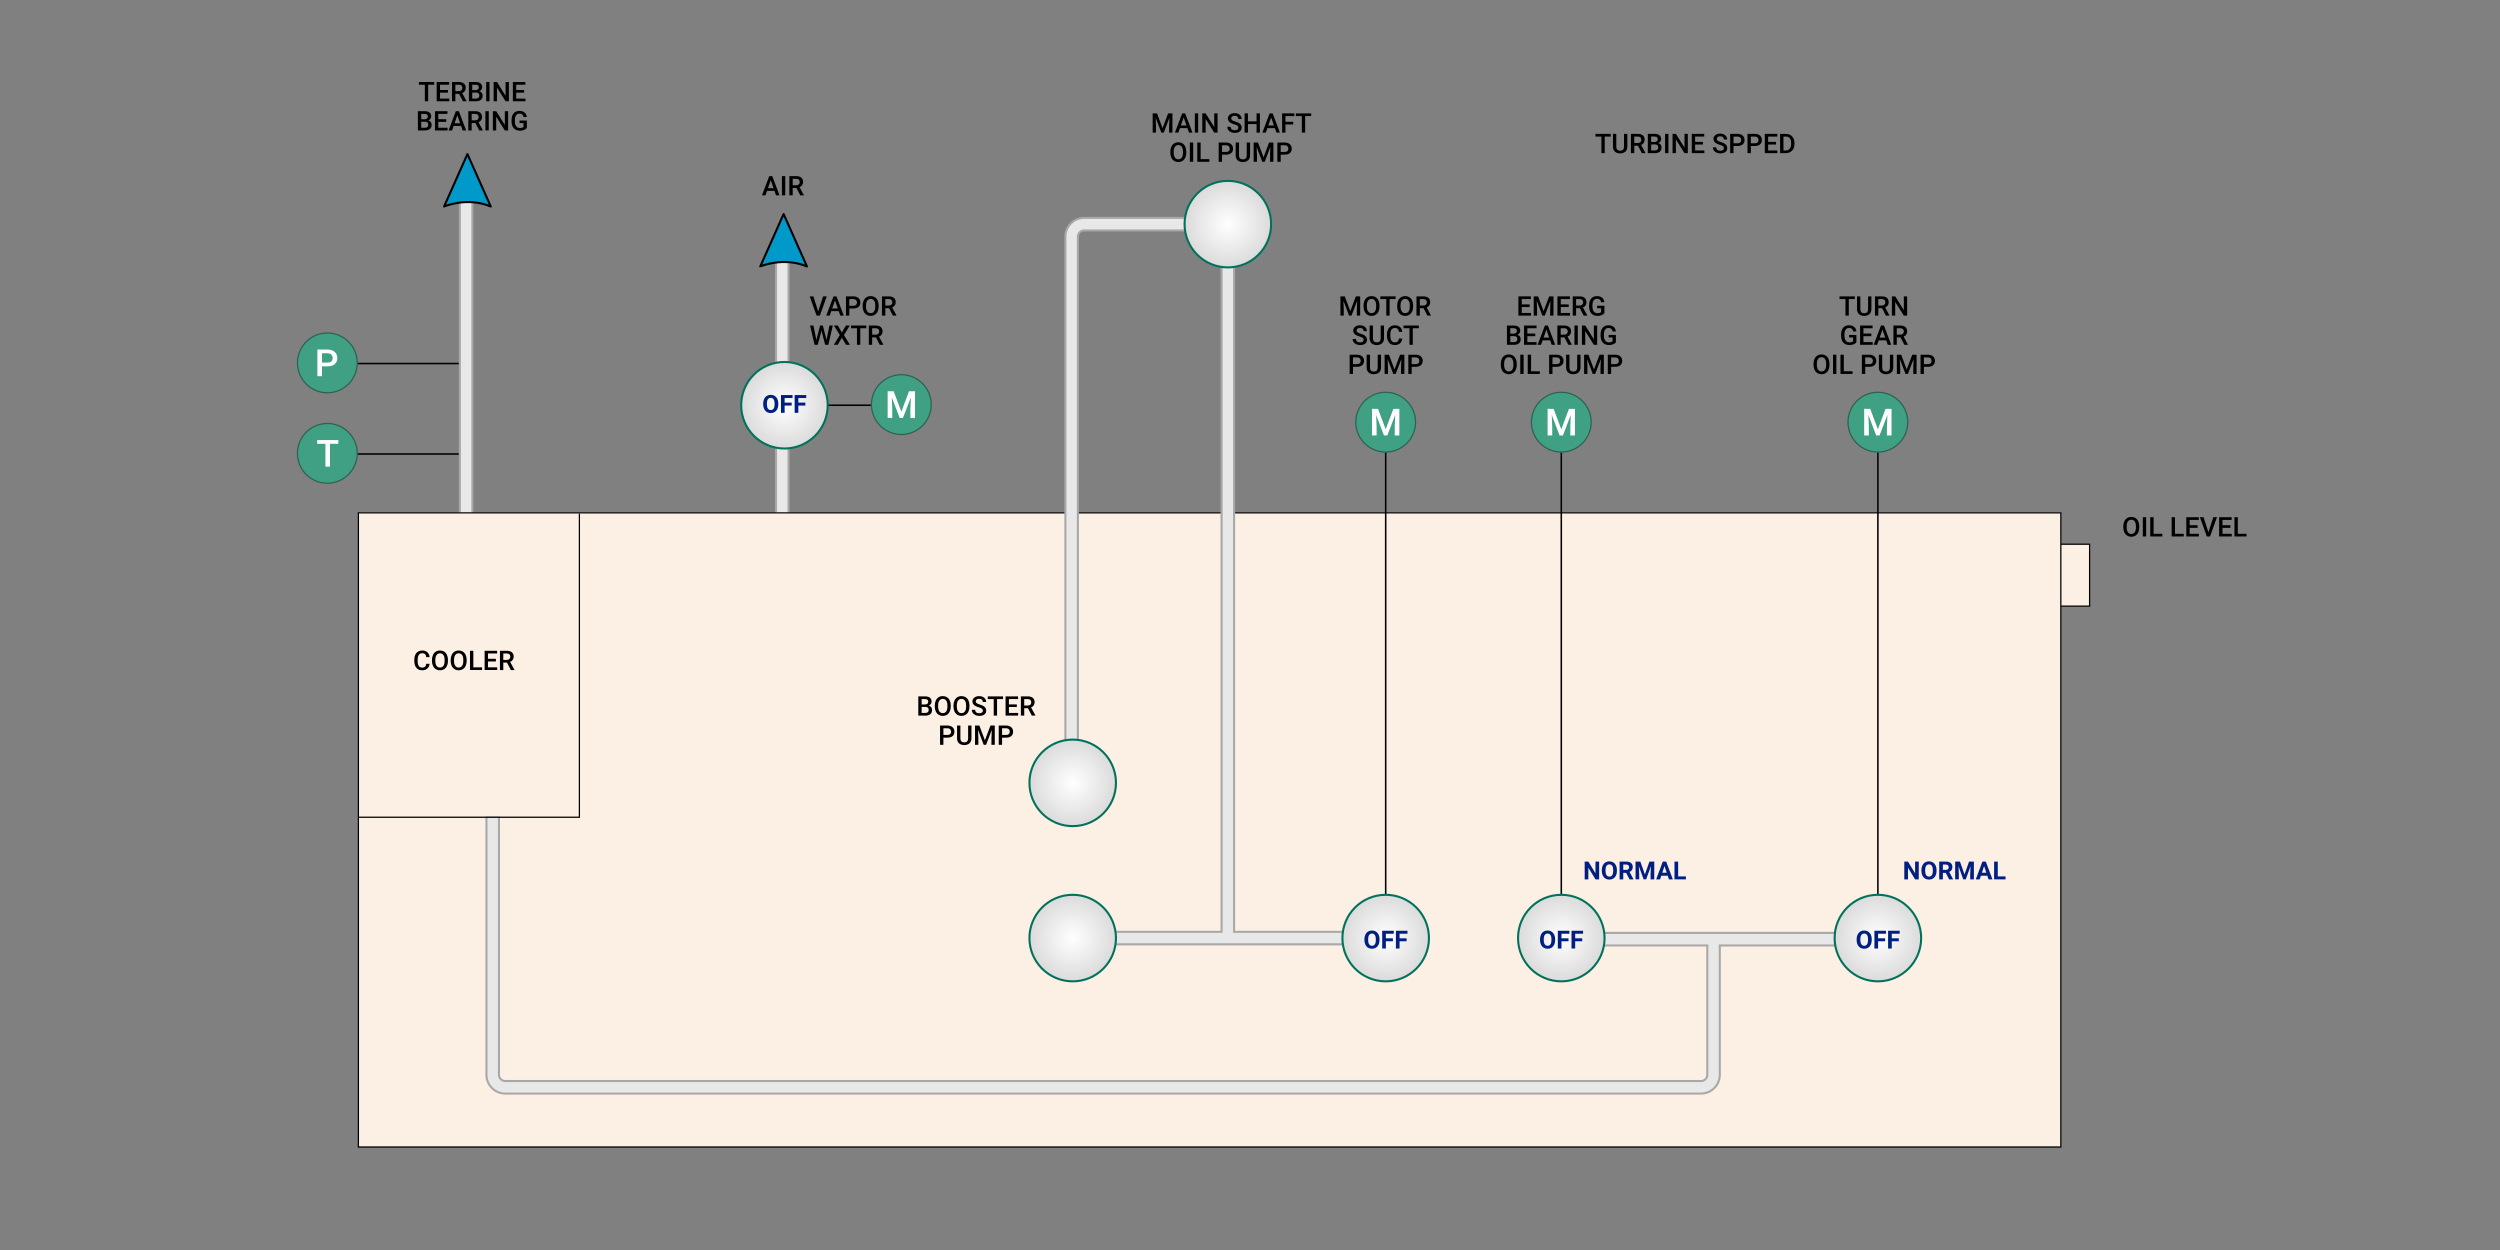<?xml version="1.0" encoding="utf-8"?>
<!-- Generator: Adobe Illustrator 15.0.0, SVG Export Plug-In . SVG Version: 6.00 Build 0)  -->
<!DOCTYPE svg PUBLIC "-//W3C//DTD SVG 1.1//EN" "http://www.w3.org/Graphics/SVG/1.1/DTD/svg11.dtd">
<svg version="1.1" id="Layer_1" xmlns="http://www.w3.org/2000/svg" xmlns:xlink="http://www.w3.org/1999/xlink" x="0px" y="0px"
	 width="1200px" height="600px" viewBox="0 0 1200 600" enable-background="new 0 0 1200 600" xml:space="preserve">
<rect x="0" y="0" width="1200" height="600" fill="#808080" stroke="none"/>
<line fill="none" stroke="#000000" stroke-width="0.75" stroke-miterlimit="10" x1="170.319" y1="174.492" x2="223.095" y2="174.492"/>
<line fill="none" stroke="#000000" stroke-width="0.75" stroke-miterlimit="10" x1="169.38" y1="217.924" x2="222.681" y2="217.924"/>
<g>
	<g>
		<circle fill="#3FA084" cx="157.123" cy="174.185" r="14.648"/>
		<g opacity="0.5">
			<path fill="#231F20" d="M157.124,160.136c7.746,0,14.047,6.302,14.047,14.048s-6.302,14.048-14.047,14.048
				c-7.747,0-14.048-6.302-14.048-14.048S149.377,160.136,157.124,160.136 M157.124,159.536c-8.09,0-14.648,6.559-14.648,14.648
				c0,8.089,6.559,14.648,14.648,14.648s14.647-6.559,14.647-14.648C171.771,166.095,165.212,159.536,157.124,159.536
				L157.124,159.536z"/>
		</g>
	</g>
	<g>
		<g>
			<path fill="#FFFFFF" d="M154.565,175.837v4.746h-2.224v-12.797h4.896c1.43,0,2.565,0.373,3.406,1.118
				c0.841,0.745,1.261,1.73,1.261,2.956c0,1.255-0.412,2.232-1.235,2.93c-0.823,0.698-1.976,1.047-3.458,1.047H154.565
				L154.565,175.837z M154.565,174.044h2.672c0.791,0,1.395-0.186,1.811-0.558c0.416-0.372,0.624-0.91,0.624-1.613
				c0-0.691-0.211-1.244-0.633-1.657s-1.002-0.625-1.74-0.637h-2.733L154.565,174.044L154.565,174.044z"/>
		</g>
	</g>
</g>
<g>
	<g>
		<circle fill="#3FA084" cx="157.123" cy="217.616" r="14.648"/>
		<g opacity="0.5">
			<path fill="#231F20" d="M157.123,203.568c7.746,0,14.048,6.302,14.048,14.048c0,7.746-6.302,14.048-14.048,14.048
				s-14.048-6.302-14.048-14.048C143.075,209.87,149.377,203.568,157.123,203.568 M157.123,202.968
				c-8.089,0-14.648,6.559-14.648,14.648c0,8.089,6.559,14.648,14.648,14.648s14.648-6.559,14.648-14.648
				C171.771,209.526,165.212,202.968,157.123,202.968L157.123,202.968z"/>
		</g>
	</g>
	<g>
		<g>
			<path fill="#FFFFFF" d="M162.396,213.011h-3.99v11.004H156.2v-11.004h-3.955v-1.793h10.151V213.011z"/>
		</g>
	</g>
</g>
<g>
	<g>
		<rect x="372.5" y="119.896" fill="#E8E8E8" width="6" height="137.978"/>
		<path fill="#A8A8A8" d="M378,120.396v136.978h-5V120.396H378 M379,119.396h-7v138.978h7V119.396L379,119.396z"/>
	</g>
	<g>
		<rect x="220.731" y="90.726" fill="#E8E8E8" width="6" height="167.313"/>
		<path fill="#A8A8A8" d="M226.231,91.226v166.313h-5V91.226H226.231 M227.231,90.226h-7v168.313h7V90.226L227.231,90.226z"/>
	</g>
</g>
<polyline fill="#FCEFE3" stroke="#000000" stroke-width="0.6" stroke-miterlimit="10" points="988.944,261.22 1003.005,261.22 
	1003.005,290.94 988.944,290.94 "/>
<g>
	<rect x="172.127" y="246.094" fill="#FCEFE3" width="817.167" height="304.4"/>
	<path d="M988.9,246.472v303.8H172.333v-303.8H988.9 M989.5,245.872H171.733v305H989.5V245.872L989.5,245.872z"/>
</g>
<line fill="none" stroke="#020202" stroke-width="0.75" stroke-miterlimit="10" x1="665.13" y1="215.284" x2="665.13" y2="450.275"/>
<line fill="none" stroke="#020202" stroke-width="0.75" stroke-miterlimit="10" x1="749.422" y1="208.73" x2="749.422" y2="444.5"/>
<line fill="none" stroke="#020202" stroke-width="0.75" stroke-miterlimit="10" x1="901.388" y1="208.73" x2="901.388" y2="438.5"/>
<line fill="none" stroke="#000000" stroke-width="0.75" stroke-miterlimit="10" x1="392.675" y1="194.515" x2="422.43" y2="194.515"/>
<g enable-background="new    ">
	<path d="M371.745,91.622h-3.58l-0.749,2.152h-1.669l3.491-9.242h1.441l3.498,9.242H372.5L371.745,91.622z M368.616,90.327h2.679
		l-1.339-3.834L368.616,90.327z"/>
	<path d="M376.918,93.774h-1.6v-9.242h1.6V93.774z"/>
	<path d="M382.289,90.22h-1.79v3.555h-1.606v-9.242h3.25c1.066,0,1.89,0.239,2.469,0.718s0.87,1.171,0.87,2.077
		c0,0.619-0.149,1.137-0.448,1.554c-0.298,0.417-0.714,0.738-1.247,0.963l2.076,3.849v0.082h-1.72L382.289,90.22z M380.499,88.925
		h1.65c0.542,0,0.965-0.137,1.27-0.409c0.305-0.273,0.457-0.646,0.457-1.12c0-0.496-0.141-0.879-0.422-1.149
		c-0.282-0.271-0.702-0.41-1.26-0.419h-1.695V88.925z"/>
</g>
<g enable-background="new    ">
	<path d="M208.397,40.661h-2.882v7.947h-1.593v-7.947h-2.856v-1.295h7.332V40.661z"/>
	<path d="M215.011,44.482h-3.796v2.844h4.437v1.282h-6.043v-9.242h5.999v1.295h-4.393v2.552h3.796V44.482z"/>
	<path d="M220.356,45.054h-1.79v3.555h-1.606v-9.242h3.25c1.066,0,1.89,0.239,2.469,0.718s0.87,1.171,0.87,2.077
		c0,0.619-0.149,1.137-0.448,1.554c-0.298,0.417-0.714,0.738-1.247,0.963l2.076,3.849v0.082h-1.72L220.356,45.054z M218.566,43.759
		h1.65c0.542,0,0.965-0.137,1.27-0.409c0.305-0.273,0.457-0.646,0.457-1.12c0-0.496-0.141-0.879-0.422-1.149
		c-0.282-0.271-0.702-0.41-1.26-0.419h-1.695V43.759z"/>
	<path d="M225.072,48.608v-9.242h3.167c1.045,0,1.841,0.209,2.387,0.629c0.546,0.418,0.819,1.043,0.819,1.872
		c0,0.423-0.114,0.804-0.343,1.143s-0.563,0.601-1.003,0.787c0.5,0.136,0.885,0.391,1.159,0.765c0.272,0.375,0.409,0.824,0.409,1.35
		c0,0.867-0.278,1.533-0.835,1.999c-0.556,0.466-1.353,0.698-2.39,0.698H225.072z M226.678,43.257h1.574
		c0.5,0,0.89-0.112,1.171-0.339c0.282-0.227,0.422-0.547,0.422-0.962c0-0.457-0.13-0.787-0.39-0.99
		c-0.261-0.203-0.666-0.305-1.216-0.305h-1.562V43.257z M226.678,44.438v2.888h1.784c0.503,0,0.897-0.125,1.181-0.374
		c0.284-0.25,0.425-0.598,0.425-1.041c0-0.961-0.491-1.452-1.473-1.473H226.678z"/>
	<path d="M234.968,48.608h-1.6v-9.242h1.6V48.608z"/>
	<path d="M244.274,48.608h-1.606l-4.12-6.557v6.557h-1.606v-9.242h1.606l4.132,6.582v-6.582h1.593V48.608z"/>
	<path d="M251.574,44.482h-3.796v2.844h4.437v1.282h-6.043v-9.242h5.999v1.295h-4.393v2.552h3.796V44.482z"/>
</g>
<g enable-background="new    ">
	<path d="M200.589,62.608v-9.242h3.167c1.045,0,1.841,0.209,2.387,0.629c0.546,0.418,0.819,1.043,0.819,1.872
		c0,0.423-0.114,0.804-0.343,1.143s-0.563,0.601-1.003,0.787c0.5,0.136,0.886,0.391,1.158,0.765c0.273,0.375,0.41,0.824,0.41,1.35
		c0,0.867-0.278,1.533-0.834,1.999c-0.557,0.466-1.354,0.698-2.39,0.698H200.589z M202.195,57.257h1.574
		c0.5,0,0.89-0.112,1.171-0.339c0.281-0.227,0.422-0.547,0.422-0.962c0-0.457-0.13-0.787-0.391-0.99
		c-0.26-0.203-0.665-0.305-1.215-0.305h-1.562V57.257z M202.195,58.438v2.888h1.784c0.503,0,0.897-0.125,1.181-0.374
		c0.284-0.25,0.425-0.598,0.425-1.041c0-0.961-0.491-1.452-1.473-1.473H202.195z"/>
	<path d="M214.192,58.482h-3.796v2.844h4.437v1.282h-6.043v-9.242h5.999v1.295h-4.393v2.552h3.796V58.482z"/>
	<path d="M221.314,60.456h-3.58l-0.749,2.152h-1.669l3.491-9.242h1.441l3.498,9.242h-1.676L221.314,60.456z M218.185,59.161h2.679
		l-1.339-3.834L218.185,59.161z"/>
	<path d="M228.189,59.054h-1.79v3.555h-1.606v-9.242h3.25c1.066,0,1.89,0.239,2.469,0.718s0.87,1.171,0.87,2.077
		c0,0.619-0.149,1.137-0.448,1.554c-0.298,0.417-0.714,0.738-1.247,0.963l2.076,3.849v0.082h-1.72L228.189,59.054z M226.399,57.759
		h1.65c0.542,0,0.965-0.137,1.27-0.409c0.305-0.273,0.457-0.646,0.457-1.12c0-0.496-0.141-0.879-0.422-1.149
		c-0.282-0.271-0.702-0.41-1.26-0.419h-1.695V57.759z"/>
	<path d="M234.6,62.608H233v-9.242h1.6V62.608z"/>
	<path d="M243.906,62.608H242.3l-4.12-6.557v6.557h-1.606v-9.242h1.606l4.132,6.582v-6.582h1.593V62.608z"/>
	<path d="M252.888,61.409c-0.334,0.436-0.798,0.766-1.39,0.99c-0.592,0.224-1.265,0.336-2.019,0.336
		c-0.774,0-1.46-0.176-2.057-0.527c-0.597-0.351-1.057-0.854-1.381-1.507c-0.323-0.654-0.492-1.417-0.504-2.288v-0.725
		c0-1.396,0.334-2.486,1.003-3.271s1.602-1.178,2.799-1.178c1.028,0,1.845,0.255,2.45,0.765s0.969,1.243,1.092,2.2h-1.574
		c-0.178-1.113-0.823-1.67-1.936-1.67c-0.719,0-1.266,0.259-1.641,0.777c-0.374,0.518-0.568,1.277-0.581,2.279v0.71
		c0,0.998,0.21,1.773,0.631,2.325c0.421,0.552,1.006,0.827,1.755,0.827c0.821,0,1.405-0.187,1.752-0.559v-1.81h-1.904v-1.219h3.504
		V61.409z"/>
</g>
<g enable-background="new    ">
	<path d="M392.733,149.488l2.349-7.23h1.765l-3.326,9.242h-1.555l-3.313-9.242h1.758L392.733,149.488z"/>
	<path d="M402.584,149.348h-3.58l-0.749,2.152h-1.669l3.491-9.242h1.441l3.498,9.242h-1.676L402.584,149.348z M399.455,148.053
		h2.679l-1.339-3.834L399.455,148.053z"/>
	<path d="M407.669,148.072v3.428h-1.606v-9.242h3.536c1.033,0,1.853,0.27,2.46,0.807c0.607,0.538,0.911,1.25,0.911,2.136
		c0,0.906-0.297,1.611-0.892,2.116c-0.594,0.504-1.427,0.756-2.498,0.756H407.669z M407.669,146.777h1.93
		c0.571,0,1.007-0.135,1.308-0.403s0.451-0.657,0.451-1.165c0-0.499-0.152-0.897-0.457-1.196c-0.305-0.298-0.724-0.451-1.257-0.46
		h-1.974V146.777z"/>
	<path d="M421.748,147.12c0,0.905-0.157,1.7-0.47,2.384s-0.761,1.208-1.343,1.574c-0.582,0.366-1.251,0.549-2.009,0.549
		c-0.749,0-1.417-0.183-2.003-0.549c-0.586-0.366-1.039-0.888-1.358-1.564c-0.319-0.678-0.481-1.458-0.485-2.343v-0.521
		c0-0.901,0.16-1.697,0.479-2.387c0.319-0.689,0.77-1.218,1.352-1.584c0.582-0.366,1.25-0.549,2.003-0.549s1.421,0.181,2.003,0.543
		c0.582,0.361,1.031,0.882,1.349,1.562c0.317,0.679,0.478,1.47,0.482,2.37V147.12z M420.142,146.638c0-1.024-0.194-1.81-0.581-2.354
		c-0.388-0.547-0.937-0.819-1.647-0.819c-0.694,0-1.237,0.271-1.628,0.815c-0.392,0.544-0.592,1.313-0.6,2.308v0.533
		c0,1.016,0.198,1.801,0.593,2.354c0.396,0.555,0.945,0.832,1.647,0.832c0.711,0,1.258-0.271,1.641-0.813
		c0.383-0.542,0.575-1.333,0.575-2.374V146.638z"/>
	<path d="M426.744,147.945h-1.79v3.555h-1.606v-9.242h3.25c1.066,0,1.89,0.239,2.469,0.718s0.87,1.171,0.87,2.077
		c0,0.619-0.149,1.137-0.447,1.554c-0.299,0.417-0.714,0.738-1.248,0.963l2.076,3.849v0.082h-1.72L426.744,147.945z M424.954,146.65
		h1.65c0.542,0,0.965-0.137,1.27-0.409c0.305-0.273,0.457-0.646,0.457-1.12c0-0.496-0.141-0.879-0.422-1.149
		c-0.281-0.271-0.701-0.41-1.26-0.419h-1.695V146.65z"/>
</g>
<g enable-background="new    ">
	<path d="M396.726,163.215l1.422-6.957h1.593l-2.133,9.242h-1.536l-1.758-6.748l-1.796,6.748h-1.542l-2.133-9.242h1.593l1.435,6.944
		l1.765-6.944h1.346L396.726,163.215z"/>
	<path d="M404.095,159.597l1.942-3.339h1.854l-2.793,4.583l2.856,4.659h-1.873l-1.987-3.39l-1.993,3.39h-1.866l2.863-4.659
		l-2.799-4.583h1.854L404.095,159.597z"/>
	<path d="M415.819,157.553h-2.882v7.947h-1.593v-7.947h-2.856v-1.295h7.332V157.553z"/>
	<path d="M420.428,161.945h-1.79v3.555h-1.606v-9.242h3.25c1.066,0,1.89,0.239,2.469,0.718s0.87,1.171,0.87,2.077
		c0,0.619-0.149,1.137-0.448,1.554c-0.298,0.417-0.714,0.738-1.247,0.963l2.076,3.849v0.082h-1.72L420.428,161.945z M418.638,160.65
		h1.65c0.542,0,0.965-0.137,1.27-0.409c0.305-0.273,0.457-0.646,0.457-1.12c0-0.496-0.141-0.879-0.422-1.149
		c-0.282-0.271-0.702-0.41-1.26-0.419h-1.695V160.65z"/>
</g>
<g enable-background="new    ">
	<path d="M555.361,54.416l2.666,7.084l2.66-7.084h2.076v9.242h-1.6v-3.047l0.159-4.075l-2.729,7.122h-1.149l-2.723-7.115
		l0.159,4.068v3.047h-1.6v-9.242H555.361z"/>
	<path d="M569.948,61.506h-3.58l-0.749,2.152h-1.669l3.491-9.242h1.441l3.498,9.242h-1.676L569.948,61.506z M566.818,60.211h2.679
		l-1.339-3.834L566.818,60.211z"/>
	<path d="M575.121,63.658h-1.6v-9.242h1.6V63.658z"/>
	<path d="M584.427,63.658h-1.606l-4.12-6.557v6.557h-1.606v-9.242h1.606l4.132,6.582v-6.582h1.593V63.658z"/>
	<path d="M594.393,61.277c0-0.406-0.143-0.719-0.428-0.939c-0.286-0.22-0.801-0.441-1.546-0.666s-1.337-0.474-1.777-0.749
		c-0.842-0.529-1.263-1.219-1.263-2.069c0-0.745,0.304-1.358,0.911-1.841c0.607-0.482,1.396-0.724,2.365-0.724
		c0.643,0,1.217,0.118,1.72,0.355s0.899,0.574,1.187,1.013c0.288,0.438,0.432,0.923,0.432,1.456h-1.6
		c0-0.482-0.151-0.859-0.454-1.133c-0.303-0.272-0.735-0.409-1.298-0.409c-0.525,0-0.932,0.112-1.222,0.337
		c-0.29,0.224-0.435,0.537-0.435,0.939c0,0.338,0.157,0.62,0.47,0.847s0.83,0.446,1.549,0.66s1.297,0.457,1.733,0.73
		c0.436,0.272,0.755,0.586,0.958,0.939s0.305,0.767,0.305,1.241c0,0.77-0.295,1.382-0.886,1.837
		c-0.59,0.455-1.391,0.683-2.402,0.683c-0.668,0-1.283-0.124-1.844-0.371c-0.561-0.248-0.997-0.59-1.308-1.025
		c-0.312-0.436-0.467-0.943-0.467-1.523h1.606c0,0.524,0.173,0.931,0.521,1.219s0.844,0.432,1.492,0.432
		c0.559,0,0.979-0.113,1.26-0.34C594.252,61.949,594.393,61.65,594.393,61.277z"/>
	<path d="M604.746,63.658h-1.6v-4.101h-4.133v4.101h-1.606v-9.242h1.606v3.847h4.133v-3.847h1.6V63.658z"/>
	<path d="M611.932,61.506h-3.58l-0.75,2.152h-1.669l3.491-9.242h1.441l3.497,9.242h-1.676L611.932,61.506z M608.802,60.211h2.679
		l-1.34-3.834L608.802,60.211z"/>
	<path d="M620.735,59.742h-3.72v3.916h-1.605v-9.242h5.871v1.295h-4.266v2.748h3.72V59.742z"/>
	<path d="M629.355,55.711h-2.882v7.947h-1.593v-7.947h-2.857v-1.295h7.332V55.711z"/>
</g>
<g enable-background="new    ">
	<path d="M569.427,73.278c0,0.905-0.157,1.7-0.47,2.384s-0.761,1.208-1.343,1.574c-0.582,0.366-1.251,0.549-2.009,0.549
		c-0.749,0-1.417-0.183-2.003-0.549c-0.586-0.366-1.039-0.888-1.358-1.564c-0.319-0.678-0.481-1.458-0.485-2.343v-0.521
		c0-0.901,0.16-1.697,0.479-2.387c0.319-0.689,0.77-1.218,1.352-1.584c0.582-0.366,1.25-0.549,2.003-0.549s1.421,0.181,2.003,0.543
		c0.582,0.361,1.031,0.882,1.349,1.562c0.317,0.679,0.478,1.47,0.482,2.37V73.278z M567.821,72.796c0-1.024-0.194-1.81-0.581-2.354
		c-0.388-0.547-0.937-0.819-1.647-0.819c-0.694,0-1.237,0.271-1.628,0.815c-0.392,0.544-0.592,1.313-0.6,2.308v0.533
		c0,1.016,0.198,1.801,0.593,2.354c0.396,0.555,0.945,0.832,1.647,0.832c0.711,0,1.258-0.271,1.641-0.813
		c0.383-0.542,0.575-1.333,0.575-2.374V72.796z"/>
	<path d="M572.721,77.658h-1.6v-9.242h1.6V77.658z"/>
	<path d="M576.301,76.376h4.196v1.282h-5.802v-9.242h1.606V76.376z"/>
	<path d="M586.572,74.23v3.428h-1.606v-9.242h3.536c1.033,0,1.853,0.27,2.459,0.807c0.607,0.538,0.911,1.25,0.911,2.136
		c0,0.906-0.297,1.611-0.892,2.116c-0.595,0.504-1.427,0.756-2.498,0.756H586.572z M586.572,72.936h1.93
		c0.571,0,1.007-0.135,1.308-0.403s0.451-0.657,0.451-1.165c0-0.499-0.152-0.897-0.457-1.196c-0.305-0.298-0.724-0.451-1.257-0.46
		h-1.974V72.936z"/>
	<path d="M600.035,68.416v6.176c0,0.982-0.314,1.76-0.942,2.333c-0.629,0.573-1.465,0.86-2.511,0.86
		c-1.058,0-1.898-0.282-2.52-0.848c-0.622-0.564-0.933-1.349-0.933-2.352v-6.17h1.6v6.183c0,0.618,0.157,1.09,0.47,1.415
		c0.313,0.326,0.774,0.489,1.384,0.489c1.236,0,1.854-0.651,1.854-1.955v-6.132H600.035z"/>
	<path d="M603.831,68.416l2.666,7.084l2.659-7.084h2.076v9.242h-1.6v-3.047l0.158-4.075l-2.729,7.122h-1.149l-2.724-7.115
		l0.159,4.068v3.047h-1.6v-9.242H603.831z"/>
	<path d="M614.736,74.23v3.428h-1.605v-9.242h3.535c1.033,0,1.853,0.27,2.46,0.807c0.606,0.538,0.911,1.25,0.911,2.136
		c0,0.906-0.298,1.611-0.893,2.116c-0.594,0.504-1.427,0.756-2.498,0.756H614.736z M614.736,72.936h1.93
		c0.571,0,1.008-0.135,1.308-0.403s0.45-0.657,0.45-1.165c0-0.499-0.152-0.897-0.457-1.196c-0.305-0.298-0.723-0.451-1.256-0.46
		h-1.975V72.936z"/>
</g>
<g enable-background="new    ">
	<path d="M440.787,343.5v-9.242h3.167c1.045,0,1.841,0.209,2.387,0.629c0.546,0.418,0.819,1.043,0.819,1.872
		c0,0.423-0.114,0.804-0.343,1.143s-0.563,0.601-1.003,0.787c0.5,0.136,0.886,0.391,1.158,0.765c0.273,0.375,0.41,0.824,0.41,1.35
		c0,0.867-0.278,1.533-0.834,1.999c-0.557,0.466-1.354,0.698-2.39,0.698H440.787z M442.393,338.148h1.574
		c0.5,0,0.89-0.112,1.171-0.339c0.281-0.227,0.422-0.547,0.422-0.962c0-0.457-0.13-0.787-0.391-0.99
		c-0.26-0.203-0.665-0.305-1.215-0.305h-1.562V338.148z M442.393,339.33v2.888h1.784c0.503,0,0.897-0.125,1.181-0.374
		c0.284-0.25,0.425-0.598,0.425-1.041c0-0.961-0.491-1.452-1.473-1.473H442.393z"/>
	<path d="M456.364,339.12c0,0.905-0.157,1.7-0.47,2.384s-0.761,1.208-1.343,1.574c-0.582,0.366-1.251,0.549-2.009,0.549
		c-0.749,0-1.417-0.183-2.003-0.549c-0.586-0.366-1.039-0.888-1.358-1.564c-0.319-0.678-0.481-1.458-0.485-2.343v-0.521
		c0-0.901,0.16-1.697,0.479-2.387c0.319-0.689,0.77-1.218,1.352-1.584c0.582-0.366,1.25-0.549,2.003-0.549s1.421,0.181,2.003,0.543
		c0.582,0.361,1.031,0.882,1.349,1.562c0.317,0.679,0.478,1.47,0.482,2.37V339.12z M454.758,338.638c0-1.024-0.194-1.81-0.581-2.354
		c-0.388-0.547-0.937-0.819-1.647-0.819c-0.694,0-1.237,0.271-1.628,0.815c-0.392,0.544-0.592,1.313-0.6,2.308v0.533
		c0,1.016,0.198,1.801,0.593,2.354c0.396,0.555,0.945,0.832,1.647,0.832c0.711,0,1.258-0.271,1.641-0.813
		c0.383-0.542,0.575-1.333,0.575-2.374V338.638z"/>
	<path d="M465.34,339.12c0,0.905-0.157,1.7-0.47,2.384s-0.761,1.208-1.343,1.574c-0.582,0.366-1.251,0.549-2.009,0.549
		c-0.749,0-1.417-0.183-2.003-0.549c-0.586-0.366-1.039-0.888-1.358-1.564c-0.319-0.678-0.481-1.458-0.485-2.343v-0.521
		c0-0.901,0.16-1.697,0.479-2.387c0.319-0.689,0.77-1.218,1.352-1.584c0.582-0.366,1.25-0.549,2.003-0.549s1.421,0.181,2.003,0.543
		c0.582,0.361,1.031,0.882,1.349,1.562c0.317,0.679,0.478,1.47,0.482,2.37V339.12z M463.734,338.638c0-1.024-0.194-1.81-0.581-2.354
		c-0.388-0.547-0.937-0.819-1.647-0.819c-0.694,0-1.237,0.271-1.628,0.815c-0.392,0.544-0.592,1.313-0.6,2.308v0.533
		c0,1.016,0.198,1.801,0.593,2.354c0.396,0.555,0.945,0.832,1.647,0.832c0.711,0,1.258-0.271,1.641-0.813
		c0.383-0.542,0.575-1.333,0.575-2.374V338.638z"/>
	<path d="M471.77,341.119c0-0.406-0.143-0.719-0.428-0.939c-0.286-0.22-0.801-0.441-1.546-0.666s-1.337-0.474-1.777-0.749
		c-0.842-0.529-1.263-1.219-1.263-2.069c0-0.745,0.304-1.358,0.911-1.841c0.607-0.482,1.396-0.724,2.365-0.724
		c0.643,0,1.217,0.118,1.72,0.355s0.899,0.574,1.187,1.013c0.288,0.438,0.432,0.923,0.432,1.456h-1.6
		c0-0.482-0.151-0.859-0.454-1.133c-0.303-0.272-0.735-0.409-1.298-0.409c-0.525,0-0.932,0.112-1.222,0.337
		c-0.29,0.224-0.435,0.537-0.435,0.939c0,0.338,0.157,0.62,0.47,0.847s0.83,0.446,1.549,0.66s1.297,0.457,1.733,0.73
		c0.436,0.272,0.755,0.586,0.958,0.939s0.305,0.767,0.305,1.241c0,0.77-0.295,1.382-0.886,1.837
		c-0.59,0.455-1.391,0.683-2.402,0.683c-0.668,0-1.283-0.124-1.844-0.371c-0.561-0.248-0.997-0.59-1.308-1.025
		c-0.312-0.436-0.467-0.943-0.467-1.523h1.606c0,0.524,0.173,0.931,0.521,1.219s0.844,0.432,1.492,0.432
		c0.559,0,0.979-0.113,1.26-0.34C471.629,341.791,471.77,341.492,471.77,341.119z"/>
	<path d="M481.463,335.553h-2.882v7.947h-1.593v-7.947h-2.856v-1.295h7.332V335.553z"/>
	<path d="M488.077,339.374h-3.796v2.844h4.437v1.282h-6.043v-9.242h5.999v1.295h-4.393v2.552h3.796V339.374z"/>
	<path d="M493.422,339.945h-1.79v3.555h-1.606v-9.242h3.25c1.066,0,1.89,0.239,2.469,0.718s0.87,1.171,0.87,2.077
		c0,0.619-0.149,1.137-0.448,1.554c-0.298,0.417-0.714,0.738-1.247,0.963l2.076,3.849v0.082h-1.72L493.422,339.945z M491.632,338.65
		h1.65c0.542,0,0.965-0.137,1.27-0.409c0.305-0.273,0.457-0.646,0.457-1.12c0-0.496-0.141-0.879-0.422-1.149
		c-0.282-0.271-0.702-0.41-1.26-0.419h-1.695V338.65z"/>
</g>
<g enable-background="new    ">
	<path d="M452.832,354.072v3.428h-1.606v-9.242h3.536c1.033,0,1.853,0.27,2.459,0.807c0.607,0.538,0.911,1.25,0.911,2.136
		c0,0.906-0.297,1.611-0.892,2.116c-0.595,0.504-1.427,0.756-2.498,0.756H452.832z M452.832,352.777h1.93
		c0.571,0,1.007-0.135,1.308-0.403s0.451-0.657,0.451-1.165c0-0.499-0.152-0.897-0.457-1.196c-0.305-0.298-0.724-0.451-1.257-0.46
		h-1.974V352.777z"/>
	<path d="M466.295,348.258v6.176c0,0.982-0.314,1.76-0.942,2.333c-0.629,0.573-1.465,0.86-2.511,0.86
		c-1.058,0-1.898-0.282-2.52-0.848c-0.622-0.564-0.933-1.349-0.933-2.352v-6.17h1.6v6.183c0,0.618,0.157,1.09,0.47,1.415
		c0.313,0.326,0.774,0.489,1.384,0.489c1.236,0,1.854-0.651,1.854-1.955v-6.132H466.295z"/>
	<path d="M470.091,348.258l2.666,7.084l2.66-7.084h2.076v9.242h-1.6v-3.047l0.159-4.075l-2.729,7.122h-1.149l-2.723-7.115
		l0.159,4.068v3.047h-1.6v-9.242H470.091z"/>
	<path d="M480.997,354.072v3.428h-1.606v-9.242h3.536c1.033,0,1.853,0.27,2.46,0.807c0.607,0.538,0.911,1.25,0.911,2.136
		c0,0.906-0.297,1.611-0.892,2.116c-0.594,0.504-1.427,0.756-2.498,0.756H480.997z M480.997,352.777h1.93
		c0.571,0,1.007-0.135,1.308-0.403s0.451-0.657,0.451-1.165c0-0.499-0.152-0.897-0.457-1.196c-0.305-0.298-0.724-0.451-1.257-0.46
		h-1.974V352.777z"/>
</g>
<g enable-background="new    ">
	<path d="M645.484,142.258l2.666,7.084l2.66-7.084h2.075v9.242h-1.6v-3.047l0.159-4.075l-2.73,7.122h-1.148l-2.723-7.115
		l0.158,4.068v3.047h-1.6v-9.242H645.484z"/>
	<path d="M662.16,147.12c0,0.905-0.157,1.7-0.471,2.384c-0.313,0.684-0.76,1.208-1.342,1.574s-1.252,0.549-2.01,0.549
		c-0.748,0-1.416-0.183-2.002-0.549s-1.039-0.888-1.358-1.564c-0.319-0.678-0.481-1.458-0.485-2.343v-0.521
		c0-0.901,0.159-1.697,0.479-2.387c0.32-0.689,0.771-1.218,1.353-1.584c0.581-0.366,1.249-0.549,2.003-0.549
		c0.753,0,1.42,0.181,2.002,0.543c0.582,0.361,1.031,0.882,1.35,1.562c0.316,0.679,0.478,1.47,0.482,2.37V147.12z M660.554,146.638
		c0-1.024-0.193-1.81-0.581-2.354c-0.387-0.547-0.936-0.819-1.646-0.819c-0.694,0-1.237,0.271-1.629,0.815
		c-0.391,0.544-0.592,1.313-0.6,2.308v0.533c0,1.016,0.197,1.801,0.594,2.354c0.396,0.555,0.944,0.832,1.646,0.832
		c0.711,0,1.258-0.271,1.642-0.813c0.383-0.542,0.574-1.333,0.574-2.374V146.638z"/>
	<path d="M669.897,143.553h-2.882v7.947h-1.594v-7.947h-2.855v-1.295h7.331V143.553z"/>
	<path d="M678.309,147.12c0,0.905-0.157,1.7-0.471,2.384c-0.313,0.684-0.76,1.208-1.342,1.574s-1.252,0.549-2.01,0.549
		c-0.748,0-1.416-0.183-2.002-0.549s-1.039-0.888-1.358-1.564c-0.319-0.678-0.481-1.458-0.485-2.343v-0.521
		c0-0.901,0.159-1.697,0.479-2.387c0.32-0.689,0.771-1.218,1.353-1.584c0.581-0.366,1.249-0.549,2.003-0.549
		c0.753,0,1.42,0.181,2.002,0.543c0.582,0.361,1.031,0.882,1.35,1.562c0.316,0.679,0.478,1.47,0.482,2.37V147.12z M676.702,146.638
		c0-1.024-0.193-1.81-0.581-2.354c-0.387-0.547-0.936-0.819-1.646-0.819c-0.694,0-1.237,0.271-1.629,0.815
		c-0.391,0.544-0.592,1.313-0.6,2.308v0.533c0,1.016,0.197,1.801,0.594,2.354c0.396,0.555,0.944,0.832,1.646,0.832
		c0.711,0,1.258-0.271,1.642-0.813c0.383-0.542,0.574-1.333,0.574-2.374V146.638z"/>
	<path d="M683.304,147.945h-1.79v3.555h-1.605v-9.242h3.25c1.066,0,1.889,0.239,2.469,0.718s0.869,1.171,0.869,2.077
		c0,0.619-0.148,1.137-0.447,1.554c-0.298,0.417-0.714,0.738-1.247,0.963l2.075,3.849v0.082h-1.72L683.304,147.945z M681.514,146.65
		h1.65c0.541,0,0.965-0.137,1.27-0.409c0.305-0.273,0.457-0.646,0.457-1.12c0-0.496-0.141-0.879-0.422-1.149s-0.701-0.41-1.26-0.419
		h-1.695V146.65z"/>
</g>
<g enable-background="new    ">
	<path d="M654.551,163.119c0-0.406-0.143-0.719-0.428-0.939c-0.287-0.22-0.802-0.441-1.547-0.666
		c-0.744-0.225-1.337-0.474-1.777-0.749c-0.842-0.529-1.263-1.219-1.263-2.069c0-0.745,0.304-1.358,0.911-1.841
		s1.395-0.724,2.364-0.724c0.644,0,1.217,0.118,1.72,0.355c0.504,0.237,0.9,0.574,1.188,1.013c0.287,0.438,0.432,0.923,0.432,1.456
		h-1.6c0-0.482-0.151-0.859-0.453-1.133c-0.303-0.272-0.736-0.409-1.299-0.409c-0.525,0-0.932,0.112-1.223,0.337
		c-0.289,0.224-0.434,0.537-0.434,0.939c0,0.338,0.156,0.62,0.469,0.847c0.313,0.227,0.83,0.446,1.549,0.66
		c0.72,0.214,1.297,0.457,1.733,0.73c0.437,0.272,0.755,0.586,0.958,0.939s0.305,0.767,0.305,1.241c0,0.77-0.295,1.382-0.885,1.837
		s-1.392,0.683-2.402,0.683c-0.669,0-1.283-0.124-1.844-0.371c-0.562-0.248-0.998-0.59-1.309-1.025s-0.467-0.943-0.467-1.523h1.606
		c0,0.524,0.173,0.931,0.521,1.219s0.844,0.432,1.492,0.432c0.559,0,0.979-0.113,1.26-0.34S654.551,163.492,654.551,163.119z"/>
	<path d="M664.326,156.258v6.176c0,0.982-0.314,1.76-0.943,2.333c-0.627,0.573-1.465,0.86-2.51,0.86
		c-1.059,0-1.898-0.282-2.52-0.848c-0.623-0.564-0.934-1.349-0.934-2.352v-6.17h1.6v6.183c0,0.618,0.156,1.09,0.47,1.415
		c0.313,0.326,0.774,0.489,1.384,0.489c1.236,0,1.854-0.651,1.854-1.955v-6.132H664.326z"/>
	<path d="M673.092,162.491c-0.093,0.986-0.457,1.755-1.092,2.308c-0.635,0.552-1.479,0.828-2.532,0.828
		c-0.736,0-1.385-0.175-1.946-0.523c-0.561-0.35-0.992-0.846-1.297-1.488c-0.305-0.644-0.464-1.391-0.477-2.241v-0.863
		c0-0.872,0.154-1.64,0.463-2.304c0.31-0.665,0.752-1.177,1.33-1.537c0.578-0.359,1.246-0.539,2.003-0.539
		c1.021,0,1.841,0.276,2.463,0.828c0.622,0.553,0.983,1.334,1.085,2.346h-1.6c-0.076-0.664-0.27-1.144-0.58-1.438
		s-0.768-0.441-1.368-0.441c-0.698,0-1.235,0.255-1.608,0.766c-0.375,0.511-0.566,1.259-0.575,2.246v0.819
		c0,1,0.179,1.762,0.536,2.287s0.881,0.788,1.571,0.788c0.63,0,1.104-0.142,1.422-0.426c0.317-0.283,0.519-0.755,0.603-1.415
		H673.092z"/>
	<path d="M681.021,157.553h-2.882v7.947h-1.594v-7.947h-2.855v-1.295h7.331V157.553z"/>
</g>
<g enable-background="new    ">
	<path d="M649.438,176.072v3.428h-1.606v-9.242h3.536c1.032,0,1.853,0.27,2.46,0.807c0.607,0.538,0.91,1.25,0.91,2.136
		c0,0.906-0.297,1.611-0.891,2.116c-0.596,0.504-1.428,0.756-2.498,0.756H649.438z M649.438,174.777h1.93
		c0.571,0,1.007-0.135,1.308-0.403s0.451-0.657,0.451-1.165c0-0.499-0.152-0.897-0.457-1.196c-0.305-0.298-0.725-0.451-1.258-0.46
		h-1.974V174.777z"/>
	<path d="M662.902,170.258v6.176c0,0.982-0.314,1.76-0.943,2.333s-1.465,0.86-2.51,0.86c-1.059,0-1.898-0.282-2.521-0.848
		c-0.622-0.564-0.933-1.349-0.933-2.352v-6.17h1.6v6.183c0,0.618,0.156,1.09,0.469,1.415c0.313,0.326,0.775,0.489,1.385,0.489
		c1.235,0,1.854-0.651,1.854-1.955v-6.132H662.902z"/>
	<path d="M666.697,170.258l2.666,7.084l2.66-7.084h2.076v9.242h-1.6v-3.047l0.158-4.075l-2.729,7.122h-1.149l-2.723-7.115
		l0.158,4.068v3.047h-1.6v-9.242H666.697z"/>
	<path d="M677.604,176.072v3.428h-1.606v-9.242h3.536c1.032,0,1.852,0.27,2.459,0.807c0.607,0.538,0.911,1.25,0.911,2.136
		c0,0.906-0.298,1.611-0.892,2.116c-0.595,0.504-1.428,0.756-2.498,0.756H677.604z M677.604,174.777h1.93
		c0.57,0,1.007-0.135,1.307-0.403c0.301-0.269,0.451-0.657,0.451-1.165c0-0.499-0.152-0.897-0.457-1.196
		c-0.305-0.298-0.724-0.451-1.257-0.46h-1.974V174.777z"/>
</g>
<g enable-background="new    ">
	<path d="M734.242,147.374h-3.797v2.844h4.438v1.282h-6.043v-9.242h5.998v1.295h-4.393v2.552h3.797V147.374z"/>
	<path d="M738.272,142.258l2.666,7.084l2.659-7.084h2.076v9.242h-1.6v-3.047l0.158-4.075l-2.729,7.122h-1.149l-2.724-7.115
		l0.159,4.068v3.047h-1.6v-9.242H738.272z"/>
	<path d="M752.974,147.374h-3.796v2.844h4.438v1.282h-6.043v-9.242h5.998v1.295h-4.393v2.552h3.796V147.374z"/>
	<path d="M758.318,147.945h-1.79v3.555h-1.606v-9.242h3.25c1.066,0,1.891,0.239,2.47,0.718s0.87,1.171,0.87,2.077
		c0,0.619-0.149,1.137-0.448,1.554c-0.298,0.417-0.714,0.738-1.247,0.963l2.076,3.849v0.082h-1.721L758.318,147.945z
		 M756.528,146.65h1.65c0.542,0,0.965-0.137,1.27-0.409c0.305-0.273,0.457-0.646,0.457-1.12c0-0.496-0.141-0.879-0.422-1.149
		c-0.282-0.271-0.702-0.41-1.261-0.419h-1.694V146.65z"/>
	<path d="M770.119,150.301c-0.335,0.436-0.799,0.766-1.391,0.99c-0.592,0.224-1.266,0.336-2.019,0.336
		c-0.774,0-1.46-0.176-2.057-0.527c-0.597-0.351-1.057-0.854-1.381-1.507c-0.323-0.654-0.491-1.417-0.505-2.288v-0.725
		c0-1.396,0.335-2.486,1.004-3.271c0.668-0.785,1.602-1.178,2.799-1.178c1.028,0,1.846,0.255,2.45,0.765s0.97,1.243,1.092,2.2
		h-1.574c-0.178-1.113-0.823-1.67-1.937-1.67c-0.719,0-1.266,0.259-1.641,0.777c-0.374,0.518-0.568,1.277-0.58,2.279v0.71
		c0,0.998,0.21,1.773,0.631,2.325c0.422,0.552,1.006,0.827,1.756,0.827c0.82,0,1.404-0.187,1.752-0.559v-1.81h-1.904v-1.219h3.504
		V150.301z"/>
</g>
<g enable-background="new    ">
	<path d="M723.33,165.5v-9.242h3.168c1.045,0,1.84,0.209,2.387,0.629c0.545,0.418,0.818,1.043,0.818,1.872
		c0,0.423-0.114,0.804-0.343,1.143s-0.563,0.601-1.003,0.787c0.5,0.136,0.886,0.391,1.158,0.765c0.273,0.375,0.41,0.824,0.41,1.35
		c0,0.867-0.279,1.533-0.835,1.999c-0.557,0.466-1.354,0.698-2.39,0.698H723.33z M724.936,160.148h1.574
		c0.5,0,0.891-0.112,1.172-0.339s0.422-0.547,0.422-0.962c0-0.457-0.13-0.787-0.391-0.99c-0.26-0.203-0.665-0.305-1.215-0.305
		h-1.563V160.148z M724.936,161.33v2.888h1.784c0.503,0,0.897-0.125,1.181-0.374c0.283-0.25,0.426-0.598,0.426-1.041
		c0-0.961-0.491-1.452-1.473-1.473H724.936z"/>
	<path d="M736.934,161.374h-3.797v2.844h4.438v1.282h-6.043v-9.242h5.998v1.295h-4.393v2.552h3.797V161.374z"/>
	<path d="M744.055,163.348h-3.58l-0.748,2.152h-1.67l3.491-9.242h1.44l3.498,9.242h-1.676L744.055,163.348z M740.926,162.053h2.679
		l-1.339-3.834L740.926,162.053z"/>
	<path d="M750.93,161.945h-1.79v3.555h-1.606v-9.242h3.25c1.066,0,1.891,0.239,2.47,0.718s0.87,1.171,0.87,2.077
		c0,0.619-0.149,1.137-0.448,1.554c-0.298,0.417-0.714,0.738-1.247,0.963l2.076,3.849v0.082h-1.721L750.93,161.945z M749.14,160.65
		h1.65c0.542,0,0.965-0.137,1.27-0.409c0.305-0.273,0.457-0.646,0.457-1.12c0-0.496-0.141-0.879-0.422-1.149
		c-0.282-0.271-0.702-0.41-1.261-0.419h-1.694V160.65z"/>
	<path d="M757.341,165.5h-1.6v-9.242h1.6V165.5z"/>
	<path d="M766.646,165.5h-1.605l-4.12-6.557v6.557h-1.606v-9.242h1.606l4.132,6.582v-6.582h1.594V165.5z"/>
	<path d="M775.629,164.301c-0.335,0.436-0.799,0.766-1.391,0.99c-0.592,0.224-1.266,0.336-2.019,0.336
		c-0.774,0-1.46-0.176-2.057-0.527c-0.597-0.351-1.057-0.854-1.381-1.507c-0.323-0.654-0.491-1.417-0.505-2.288v-0.725
		c0-1.396,0.335-2.486,1.004-3.271c0.668-0.785,1.602-1.178,2.799-1.178c1.028,0,1.846,0.255,2.45,0.765s0.97,1.243,1.092,2.2
		h-1.574c-0.178-1.113-0.823-1.67-1.937-1.67c-0.719,0-1.266,0.259-1.641,0.777c-0.374,0.518-0.568,1.277-0.58,2.279v0.71
		c0,0.998,0.21,1.773,0.631,2.325c0.422,0.552,1.006,0.827,1.756,0.827c0.82,0,1.404-0.187,1.752-0.559v-1.81h-1.904v-1.219h3.504
		V164.301z"/>
</g>
<g enable-background="new    ">
	<path d="M728.043,175.12c0,0.905-0.156,1.7-0.47,2.384s-0.761,1.208-1.343,1.574s-1.252,0.549-2.009,0.549
		c-0.749,0-1.417-0.183-2.003-0.549s-1.039-0.888-1.358-1.564c-0.319-0.678-0.481-1.458-0.485-2.343v-0.521
		c0-0.901,0.16-1.697,0.479-2.387s0.771-1.218,1.352-1.584c0.582-0.366,1.249-0.549,2.003-0.549s1.421,0.181,2.003,0.543
		c0.581,0.361,1.031,0.882,1.349,1.562c0.317,0.679,0.479,1.47,0.482,2.37V175.12z M726.438,174.638c0-1.024-0.194-1.81-0.581-2.354
		c-0.388-0.547-0.937-0.819-1.647-0.819c-0.693,0-1.236,0.271-1.628,0.815s-0.592,1.313-0.601,2.308v0.533
		c0,1.016,0.198,1.801,0.594,2.354c0.396,0.555,0.945,0.832,1.647,0.832c0.711,0,1.258-0.271,1.641-0.813
		c0.384-0.542,0.575-1.333,0.575-2.374V174.638z"/>
	<path d="M731.338,179.5h-1.6v-9.242h1.6V179.5z"/>
	<path d="M734.918,178.218h4.195v1.282h-5.802v-9.242h1.606V178.218z"/>
	<path d="M745.188,176.072v3.428h-1.605v-9.242h3.535c1.033,0,1.854,0.27,2.46,0.807c0.607,0.538,0.911,1.25,0.911,2.136
		c0,0.906-0.297,1.611-0.892,2.116c-0.595,0.504-1.427,0.756-2.498,0.756H745.188z M745.188,174.777h1.93
		c0.572,0,1.008-0.135,1.309-0.403c0.3-0.269,0.45-0.657,0.45-1.165c0-0.499-0.152-0.897-0.457-1.196
		c-0.305-0.298-0.724-0.451-1.257-0.46h-1.975V174.777z"/>
	<path d="M758.651,170.258v6.176c0,0.982-0.314,1.76-0.942,2.333c-0.629,0.573-1.465,0.86-2.511,0.86
		c-1.058,0-1.897-0.282-2.521-0.848c-0.621-0.564-0.933-1.349-0.933-2.352v-6.17h1.6v6.183c0,0.618,0.157,1.09,0.47,1.415
		c0.313,0.326,0.774,0.489,1.384,0.489c1.235,0,1.854-0.651,1.854-1.955v-6.132H758.651z"/>
	<path d="M762.447,170.258l2.666,7.084l2.66-7.084h2.075v9.242h-1.6v-3.047l0.159-4.075l-2.73,7.122h-1.148l-2.723-7.115
		l0.158,4.068v3.047h-1.6v-9.242H762.447z"/>
	<path d="M773.353,176.072v3.428h-1.606v-9.242h3.536c1.032,0,1.853,0.27,2.46,0.807c0.607,0.538,0.91,1.25,0.91,2.136
		c0,0.906-0.297,1.611-0.892,2.116c-0.595,0.504-1.427,0.756-2.497,0.756H773.353z M773.353,174.777h1.93
		c0.571,0,1.007-0.135,1.308-0.403s0.451-0.657,0.451-1.165c0-0.499-0.152-0.897-0.457-1.196c-0.305-0.298-0.725-0.451-1.258-0.46
		h-1.974V174.777z"/>
</g>
<g enable-background="new    ">
	<path d="M890.301,143.553h-2.882v7.947h-1.593v-7.947h-2.857v-1.295h7.332V143.553z"/>
	<path d="M898.273,142.258v6.176c0,0.982-0.314,1.76-0.942,2.333c-0.629,0.573-1.466,0.86-2.511,0.86
		c-1.059,0-1.898-0.282-2.52-0.848c-0.623-0.564-0.934-1.349-0.934-2.352v-6.17h1.6v6.183c0,0.618,0.156,1.09,0.47,1.415
		c0.313,0.326,0.774,0.489,1.384,0.489c1.236,0,1.854-0.651,1.854-1.955v-6.132H898.273z"/>
	<path d="M903.383,147.945h-1.789v3.555h-1.606v-9.242h3.25c1.066,0,1.89,0.239,2.47,0.718c0.579,0.479,0.869,1.171,0.869,2.077
		c0,0.619-0.149,1.137-0.447,1.554c-0.299,0.417-0.715,0.738-1.248,0.963l2.076,3.849v0.082h-1.721L903.383,147.945z
		 M901.594,146.65h1.65c0.541,0,0.965-0.137,1.27-0.409c0.305-0.273,0.457-0.646,0.457-1.12c0-0.496-0.141-0.879-0.423-1.149
		c-0.281-0.271-0.701-0.41-1.26-0.419h-1.694V146.65z"/>
	<path d="M915.432,151.5h-1.606l-4.12-6.557v6.557H908.1v-9.242h1.605l4.133,6.582v-6.582h1.594V151.5z"/>
</g>
<g enable-background="new    ">
	<path d="M891.079,164.301c-0.335,0.436-0.798,0.766-1.39,0.99c-0.593,0.224-1.266,0.336-2.02,0.336
		c-0.773,0-1.459-0.176-2.057-0.527c-0.596-0.351-1.057-0.854-1.38-1.507c-0.324-0.654-0.492-1.417-0.505-2.288v-0.725
		c0-1.396,0.334-2.486,1.003-3.271s1.602-1.178,2.8-1.178c1.027,0,1.845,0.255,2.449,0.765c0.605,0.51,0.97,1.243,1.092,2.2h-1.574
		c-0.178-1.113-0.822-1.67-1.936-1.67c-0.719,0-1.267,0.259-1.641,0.777c-0.375,0.518-0.568,1.277-0.581,2.279v0.71
		c0,0.998,0.21,1.773,0.632,2.325c0.421,0.552,1.006,0.827,1.755,0.827c0.821,0,1.405-0.187,1.752-0.559v-1.81h-1.904v-1.219h3.504
		V164.301z"/>
	<path d="M898.246,161.374h-3.797v2.844h4.438v1.282h-6.043v-9.242h5.998v1.295h-4.393v2.552h3.797V161.374z"/>
	<path d="M905.367,163.348h-3.58l-0.748,2.152h-1.67l3.491-9.242h1.44l3.498,9.242h-1.676L905.367,163.348z M902.238,162.053h2.679
		l-1.339-3.834L902.238,162.053z"/>
	<path d="M912.242,161.945h-1.79v3.555h-1.606v-9.242h3.25c1.066,0,1.891,0.239,2.47,0.718s0.87,1.171,0.87,2.077
		c0,0.619-0.149,1.137-0.448,1.554c-0.298,0.417-0.714,0.738-1.247,0.963l2.076,3.849v0.082h-1.721L912.242,161.945z
		 M910.452,160.65h1.65c0.542,0,0.965-0.137,1.27-0.409c0.305-0.273,0.457-0.646,0.457-1.12c0-0.496-0.141-0.879-0.422-1.149
		c-0.282-0.271-0.702-0.41-1.261-0.419h-1.694V160.65z"/>
</g>
<g enable-background="new    ">
	<path d="M878.158,175.12c0,0.905-0.156,1.7-0.47,2.384s-0.761,1.208-1.343,1.574s-1.252,0.549-2.009,0.549
		c-0.749,0-1.417-0.183-2.003-0.549s-1.039-0.888-1.358-1.564c-0.319-0.678-0.481-1.458-0.485-2.343v-0.521
		c0-0.901,0.16-1.697,0.479-2.387s0.771-1.218,1.352-1.584c0.582-0.366,1.249-0.549,2.003-0.549s1.421,0.181,2.003,0.543
		c0.581,0.361,1.031,0.882,1.349,1.562c0.317,0.679,0.479,1.47,0.482,2.37V175.12z M876.553,174.638c0-1.024-0.194-1.81-0.581-2.354
		c-0.388-0.547-0.937-0.819-1.647-0.819c-0.693,0-1.236,0.271-1.628,0.815s-0.592,1.313-0.601,2.308v0.533
		c0,1.016,0.198,1.801,0.594,2.354c0.396,0.555,0.945,0.832,1.647,0.832c0.711,0,1.258-0.271,1.641-0.813
		c0.384-0.542,0.575-1.333,0.575-2.374V174.638z"/>
	<path d="M881.453,179.5h-1.6v-9.242h1.6V179.5z"/>
	<path d="M885.033,178.218h4.195v1.282h-5.802v-9.242h1.606V178.218z"/>
	<path d="M895.303,176.072v3.428h-1.605v-9.242h3.535c1.033,0,1.854,0.27,2.46,0.807c0.607,0.538,0.911,1.25,0.911,2.136
		c0,0.906-0.297,1.611-0.892,2.116c-0.595,0.504-1.427,0.756-2.498,0.756H895.303z M895.303,174.777h1.93
		c0.572,0,1.008-0.135,1.309-0.403c0.3-0.269,0.45-0.657,0.45-1.165c0-0.499-0.152-0.897-0.457-1.196
		c-0.305-0.298-0.724-0.451-1.257-0.46h-1.975V174.777z"/>
	<path d="M908.767,170.258v6.176c0,0.982-0.314,1.76-0.942,2.333c-0.629,0.573-1.465,0.86-2.511,0.86
		c-1.058,0-1.897-0.282-2.521-0.848c-0.621-0.564-0.933-1.349-0.933-2.352v-6.17h1.6v6.183c0,0.618,0.157,1.09,0.47,1.415
		c0.313,0.326,0.774,0.489,1.384,0.489c1.235,0,1.854-0.651,1.854-1.955v-6.132H908.767z"/>
	<path d="M912.563,170.258l2.666,7.084l2.66-7.084h2.075v9.242h-1.6v-3.047l0.159-4.075l-2.73,7.122h-1.148l-2.723-7.115
		l0.158,4.068v3.047h-1.6v-9.242H912.563z"/>
	<path d="M923.468,176.072v3.428h-1.606v-9.242h3.536c1.032,0,1.853,0.27,2.46,0.807c0.607,0.538,0.91,1.25,0.91,2.136
		c0,0.906-0.297,1.611-0.892,2.116c-0.595,0.504-1.427,0.756-2.497,0.756H923.468z M923.468,174.777h1.93
		c0.571,0,1.007-0.135,1.308-0.403s0.451-0.657,0.451-1.165c0-0.499-0.152-0.897-0.457-1.196c-0.305-0.298-0.725-0.451-1.258-0.46
		h-1.974V174.777z"/>
</g>
<g enable-background="new    ">
	<path d="M773.154,65.553h-2.882V73.5h-1.593v-7.947h-2.857v-1.295h7.332V65.553z"/>
	<path d="M781.127,64.258v6.176c0,0.982-0.314,1.76-0.942,2.333c-0.629,0.573-1.466,0.86-2.511,0.86
		c-1.059,0-1.898-0.282-2.52-0.848c-0.623-0.564-0.934-1.349-0.934-2.352v-6.17h1.6v6.183c0,0.618,0.156,1.09,0.47,1.415
		c0.313,0.326,0.774,0.489,1.384,0.489c1.236,0,1.854-0.651,1.854-1.955v-6.132H781.127z"/>
	<path d="M786.236,69.945h-1.789V73.5h-1.606v-9.242h3.25c1.066,0,1.89,0.239,2.47,0.718c0.579,0.479,0.869,1.171,0.869,2.077
		c0,0.619-0.149,1.137-0.447,1.554c-0.299,0.417-0.715,0.738-1.248,0.963l2.076,3.849V73.5h-1.721L786.236,69.945z M784.447,68.65
		h1.65c0.541,0,0.965-0.137,1.27-0.409c0.305-0.273,0.457-0.646,0.457-1.12c0-0.496-0.141-0.879-0.423-1.149
		c-0.281-0.271-0.701-0.41-1.26-0.419h-1.694V68.65z"/>
	<path d="M790.953,73.5v-9.242h3.168c1.045,0,1.84,0.209,2.387,0.629c0.545,0.418,0.818,1.043,0.818,1.872
		c0,0.423-0.114,0.804-0.343,1.143s-0.563,0.601-1.003,0.787c0.5,0.136,0.886,0.391,1.158,0.765c0.273,0.375,0.41,0.824,0.41,1.35
		c0,0.867-0.279,1.533-0.835,1.999c-0.557,0.466-1.354,0.698-2.39,0.698H790.953z M792.559,68.148h1.574
		c0.5,0,0.891-0.112,1.172-0.339s0.422-0.547,0.422-0.962c0-0.457-0.13-0.787-0.391-0.99c-0.26-0.203-0.665-0.305-1.215-0.305
		h-1.563V68.148z M792.559,69.33v2.888h1.784c0.503,0,0.897-0.125,1.181-0.374c0.283-0.25,0.426-0.598,0.426-1.041
		c0-0.961-0.491-1.452-1.473-1.473H792.559z"/>
	<path d="M800.85,73.5h-1.6v-9.242h1.6V73.5z"/>
	<path d="M810.154,73.5h-1.605l-4.119-6.557V73.5h-1.606v-9.242h1.606l4.132,6.582v-6.582h1.593V73.5z"/>
	<path d="M817.455,69.374h-3.797v2.844h4.438V73.5h-6.043v-9.242h5.998v1.295h-4.393v2.552h3.797V69.374z"/>
	<path d="M827.471,71.119c0-0.406-0.143-0.719-0.428-0.939c-0.286-0.22-0.801-0.441-1.546-0.666s-1.337-0.474-1.777-0.749
		c-0.843-0.529-1.263-1.219-1.263-2.069c0-0.745,0.303-1.358,0.91-1.841s1.396-0.724,2.365-0.724c0.643,0,1.217,0.118,1.72,0.355
		s0.899,0.574,1.187,1.013c0.288,0.438,0.432,0.923,0.432,1.456h-1.6c0-0.482-0.15-0.859-0.453-1.133
		c-0.303-0.272-0.735-0.409-1.299-0.409c-0.524,0-0.932,0.112-1.222,0.337c-0.29,0.224-0.435,0.537-0.435,0.939
		c0,0.338,0.156,0.62,0.47,0.847s0.829,0.446,1.549,0.66s1.297,0.457,1.733,0.73c0.436,0.272,0.755,0.586,0.958,0.939
		s0.305,0.767,0.305,1.241c0,0.77-0.295,1.382-0.886,1.837c-0.59,0.455-1.391,0.683-2.402,0.683c-0.668,0-1.283-0.124-1.844-0.371
		c-0.561-0.248-0.997-0.59-1.308-1.025c-0.312-0.436-0.467-0.943-0.467-1.523h1.606c0,0.524,0.173,0.931,0.52,1.219
		c0.348,0.288,0.845,0.432,1.492,0.432c0.559,0,0.979-0.113,1.26-0.34S827.471,71.492,827.471,71.119z"/>
	<path d="M832.092,70.072V73.5h-1.605v-9.242h3.535c1.033,0,1.854,0.27,2.46,0.807c0.607,0.538,0.911,1.25,0.911,2.136
		c0,0.906-0.297,1.611-0.892,2.116c-0.595,0.504-1.427,0.756-2.498,0.756H832.092z M832.092,68.777h1.93
		c0.572,0,1.008-0.135,1.309-0.403c0.3-0.269,0.45-0.657,0.45-1.165c0-0.499-0.152-0.897-0.457-1.196
		c-0.305-0.298-0.724-0.451-1.257-0.46h-1.975V68.777z"/>
	<path d="M840.401,70.072V73.5h-1.606v-9.242h3.536c1.032,0,1.853,0.27,2.46,0.807c0.607,0.538,0.91,1.25,0.91,2.136
		c0,0.906-0.297,1.611-0.892,2.116c-0.595,0.504-1.427,0.756-2.497,0.756H840.401z M840.401,68.777h1.93
		c0.571,0,1.007-0.135,1.308-0.403s0.451-0.657,0.451-1.165c0-0.499-0.152-0.897-0.457-1.196c-0.305-0.298-0.725-0.451-1.258-0.46
		h-1.974V68.777z"/>
	<path d="M852.506,69.374h-3.795v2.844h4.437V73.5h-6.043v-9.242h5.999v1.295h-4.393v2.552h3.795V69.374z"/>
	<path d="M854.455,73.5v-9.242h2.729c0.817,0,1.542,0.182,2.174,0.546c0.633,0.364,1.122,0.88,1.47,1.549s0.521,1.435,0.521,2.298
		v0.463c0,0.877-0.175,1.646-0.523,2.311c-0.35,0.665-0.847,1.177-1.492,1.537c-0.646,0.359-1.385,0.539-2.218,0.539H854.455z
		 M856.061,65.553v6.665h1.048c0.843,0,1.488-0.264,1.939-0.79c0.45-0.527,0.681-1.283,0.688-2.27v-0.514
		c0-1.004-0.218-1.77-0.654-2.299c-0.436-0.528-1.068-0.793-1.897-0.793H856.061z"/>
</g>
<g enable-background="new    ">
	<path d="M1026.853,253.12c0,0.905-0.157,1.7-0.47,2.384s-0.761,1.208-1.343,1.574c-0.581,0.366-1.251,0.549-2.009,0.549
		c-0.749,0-1.416-0.183-2.003-0.549c-0.586-0.366-1.038-0.888-1.358-1.564c-0.319-0.678-0.48-1.458-0.485-2.343v-0.521
		c0-0.901,0.159-1.697,0.479-2.387c0.319-0.689,0.77-1.218,1.352-1.584s1.25-0.549,2.003-0.549s1.421,0.181,2.003,0.543
		c0.582,0.361,1.031,0.882,1.349,1.562c0.317,0.679,0.478,1.47,0.482,2.37V253.12z M1025.246,252.638c0-1.024-0.193-1.81-0.58-2.354
		c-0.388-0.547-0.937-0.819-1.647-0.819c-0.694,0-1.237,0.271-1.628,0.815c-0.392,0.544-0.592,1.313-0.6,2.308v0.533
		c0,1.016,0.197,1.801,0.593,2.354c0.396,0.555,0.944,0.832,1.647,0.832c0.711,0,1.258-0.271,1.641-0.813s0.574-1.333,0.574-2.374
		V252.638z"/>
	<path d="M1030.146,257.5h-1.6v-9.242h1.6V257.5z"/>
	<path d="M1033.727,256.218h4.196v1.282h-5.802v-9.242h1.605V256.218z"/>
	<path d="M1043.998,256.218h4.195v1.282h-5.802v-9.242h1.606V256.218z"/>
	<path d="M1054.826,253.374h-3.795v2.844h4.437v1.282h-6.043v-9.242h5.999v1.295h-4.393v2.552h3.795V253.374z"/>
	<path d="M1060.031,255.488l2.35-7.23h1.764l-3.326,9.242h-1.555l-3.313-9.242h1.759L1060.031,255.488z"/>
	<path d="M1070.588,253.374h-3.796v2.844h4.437v1.282h-6.043v-9.242h5.999v1.295h-4.393v2.552h3.796V253.374z"/>
	<path d="M1074.143,256.218h4.195v1.282h-5.801v-9.242h1.605V256.218z"/>
</g>
<g>
	<g>
		<circle fill="#3FA084" cx="665.123" cy="202.639" r="14.648"/>
		<g opacity="0.5">
			<path fill="#231F20" d="M665.123,188.591c7.746,0,14.049,6.302,14.049,14.048c0,7.746-6.303,14.048-14.049,14.048
				s-14.049-6.302-14.049-14.048C651.074,194.893,657.377,188.591,665.123,188.591 M665.123,187.991
				c-8.09,0-14.648,6.559-14.648,14.648c0,8.089,6.56,14.648,14.648,14.648s14.648-6.559,14.648-14.648
				C679.771,194.549,673.212,187.991,665.123,187.991L665.123,187.991z"/>
		</g>
	</g>
	<g>
		<g>
			<path fill="#FFFFFF" d="M661.44,196.241l3.69,9.809l3.685-9.809h2.872v12.797h-2.215v-4.219l0.222-5.643l-3.779,9.861h-1.592
				l-3.771-9.853l0.219,5.634v4.219h-2.215V196.24L661.44,196.241L661.44,196.241z"/>
		</g>
	</g>
</g>
<g>
	<g>
		<circle fill="#3FA084" cx="749.416" cy="202.639" r="14.648"/>
		<g opacity="0.5">
			<path fill="#231F20" d="M749.416,188.591c7.746,0,14.049,6.302,14.049,14.048c0,7.746-6.303,14.048-14.049,14.048
				s-14.049-6.302-14.049-14.048C735.367,194.893,741.67,188.591,749.416,188.591 M749.416,187.991
				c-8.09,0-14.648,6.559-14.648,14.648c0,8.089,6.56,14.648,14.648,14.648c8.088,0,14.648-6.559,14.648-14.648
				C764.064,194.549,757.504,187.991,749.416,187.991L749.416,187.991z"/>
		</g>
	</g>
	<g>
		<g>
			<path fill="#FFFFFF" d="M745.732,196.241l3.69,9.809l3.683-9.809h2.875v12.797h-2.216v-4.219l0.22-5.643l-3.779,9.861h-1.59
				l-3.771-9.853l0.221,5.634v4.219h-2.215V196.24L745.732,196.241L745.732,196.241z"/>
		</g>
	</g>
</g>
<g>
	<g>
		<circle fill="#3FA084" cx="901.381" cy="202.639" r="14.648"/>
		<g opacity="0.5">
			<path fill="#231F20" d="M901.381,188.591c7.746,0,14.049,6.302,14.049,14.048c0,7.746-6.303,14.048-14.049,14.048
				s-14.049-6.302-14.049-14.048C887.332,194.893,893.635,188.591,901.381,188.591 M901.381,187.991
				c-8.09,0-14.647,6.559-14.647,14.648c0,8.089,6.559,14.648,14.647,14.648s14.648-6.559,14.648-14.648
				C916.029,194.549,909.47,187.991,901.381,187.991L901.381,187.991z"/>
		</g>
	</g>
	<g>
		<g>
			<path fill="#FFFFFF" d="M897.698,196.241l3.69,9.809l3.685-9.809h2.873v12.797h-2.216v-4.219l0.222-5.643l-3.779,9.861h-1.592
				l-3.771-9.853l0.22,5.634v4.219h-2.216V196.24L897.698,196.241L897.698,196.241z"/>
		</g>
	</g>
</g>
<g>
	<g enable-background="new    ">
		<path fill="#001F82" d="M767.585,422.097h-1.758l-3.422-5.613v5.613h-1.758v-8.531h1.758l3.428,5.625v-5.625h1.752V422.097z"/>
		<path fill="#001F82" d="M776.128,418.024c0,0.84-0.148,1.576-0.445,2.209s-0.722,1.121-1.274,1.465s-1.187,0.516-1.901,0.516
			c-0.707,0-1.338-0.17-1.893-0.51s-0.984-0.825-1.289-1.456s-0.459-1.356-0.463-2.177v-0.422c0-0.84,0.151-1.579,0.454-2.218
			s0.73-1.129,1.283-1.471s1.185-0.513,1.896-0.513s1.343,0.171,1.896,0.513s0.98,0.832,1.283,1.471s0.454,1.376,0.454,2.212
			V418.024z M774.347,417.638c0-0.895-0.16-1.574-0.48-2.039s-0.777-0.697-1.371-0.697c-0.59,0-1.045,0.229-1.365,0.688
			s-0.482,1.132-0.486,2.019v0.416c0,0.871,0.16,1.547,0.48,2.027s0.781,0.721,1.383,0.721c0.59,0,1.043-0.231,1.359-0.694
			s0.477-1.138,0.48-2.024V417.638z"/>
		<path fill="#001F82" d="M780.563,418.974h-1.4v3.123h-1.758v-8.531h3.17c1.008,0,1.785,0.225,2.332,0.674s0.82,1.084,0.82,1.904
			c0,0.582-0.126,1.067-0.378,1.456s-0.634,0.698-1.146,0.929l1.846,3.486v0.082h-1.887L780.563,418.974z M779.163,417.55h1.418
			c0.441,0,0.783-0.112,1.025-0.337s0.363-0.534,0.363-0.929c0-0.402-0.114-0.719-0.343-0.949s-0.579-0.346-1.052-0.346h-1.412
			V417.55z"/>
		<path fill="#001F82" d="M787.36,413.565l2.191,6.188l2.18-6.188h2.309v8.531h-1.764v-2.332l0.176-4.025l-2.303,6.357h-1.207
			l-2.297-6.352l0.176,4.02v2.332h-1.758v-8.531H787.36z"/>
		<path fill="#001F82" d="M800.497,420.339h-3.082l-0.586,1.758h-1.869l3.176-8.531h1.629l3.193,8.531h-1.869L800.497,420.339z
			 M797.89,418.915h2.133l-1.072-3.193L797.89,418.915z"/>
		<path fill="#001F82" d="M805.513,420.685h3.732v1.412h-5.49v-8.531h1.758V420.685z"/>
	</g>
</g>
<g>
	<g enable-background="new    ">
		<path fill="#001F82" d="M921.002,422.097h-1.758l-3.422-5.613v5.613h-1.758v-8.531h1.758l3.428,5.625v-5.625h1.752V422.097z"/>
		<path fill="#001F82" d="M929.545,418.024c0,0.84-0.148,1.576-0.445,2.209s-0.722,1.121-1.274,1.465s-1.187,0.516-1.901,0.516
			c-0.707,0-1.338-0.17-1.893-0.51s-0.984-0.825-1.289-1.456s-0.459-1.356-0.463-2.177v-0.422c0-0.84,0.151-1.579,0.454-2.218
			s0.73-1.129,1.283-1.471s1.185-0.513,1.896-0.513s1.343,0.171,1.896,0.513s0.98,0.832,1.283,1.471s0.454,1.376,0.454,2.212
			V418.024z M927.764,417.638c0-0.895-0.16-1.574-0.48-2.039s-0.777-0.697-1.371-0.697c-0.59,0-1.045,0.229-1.365,0.688
			s-0.482,1.132-0.486,2.019v0.416c0,0.871,0.16,1.547,0.48,2.027s0.781,0.721,1.383,0.721c0.59,0,1.043-0.231,1.359-0.694
			s0.477-1.138,0.48-2.024V417.638z"/>
		<path fill="#001F82" d="M933.98,418.974h-1.4v3.123h-1.758v-8.531h3.17c1.008,0,1.785,0.225,2.332,0.674s0.82,1.084,0.82,1.904
			c0,0.582-0.126,1.067-0.378,1.456s-0.634,0.698-1.146,0.929l1.846,3.486v0.082h-1.887L933.98,418.974z M932.58,417.55h1.418
			c0.441,0,0.783-0.112,1.025-0.337s0.363-0.534,0.363-0.929c0-0.402-0.114-0.719-0.343-0.949s-0.579-0.346-1.052-0.346h-1.412
			V417.55z"/>
		<path fill="#001F82" d="M940.777,413.565l2.191,6.188l2.18-6.188h2.309v8.531h-1.764v-2.332l0.176-4.025l-2.303,6.357h-1.207
			l-2.297-6.352l0.176,4.02v2.332h-1.758v-8.531H940.777z"/>
		<path fill="#001F82" d="M953.914,420.339h-3.082l-0.586,1.758h-1.869l3.176-8.531h1.629l3.193,8.531h-1.869L953.914,420.339z
			 M951.307,418.915h2.133l-1.072-3.193L951.307,418.915z"/>
		<path fill="#001F82" d="M958.93,420.685h3.732v1.412h-5.49v-8.531h1.758V420.685z"/>
	</g>
</g>
<g>
	<g>
		<circle fill="#3FA084" cx="432.637" cy="194.207" r="14.648"/>
		<g opacity="0.5">
			<path fill="#231F20" d="M432.638,180.159c7.746,0,14.047,6.302,14.047,14.048s-6.302,14.048-14.047,14.048
				c-7.746,0-14.048-6.302-14.048-14.048S424.892,180.159,432.638,180.159 M432.638,179.559c-8.09,0-14.647,6.559-14.647,14.648
				s6.559,14.648,14.647,14.648s14.647-6.559,14.647-14.648C447.285,186.117,440.727,179.559,432.638,179.559L432.638,179.559z"/>
		</g>
	</g>
	<g>
		<g>
			<path fill="#FFFFFF" d="M428.955,187.809l3.691,9.809l3.683-9.809h2.874v12.797h-2.215v-4.219l0.22-5.643l-3.779,9.861h-1.591
				l-3.771-9.853l0.22,5.634v4.219h-2.215v-12.797L428.955,187.809L428.955,187.809z"/>
		</g>
	</g>
</g>
<g>
	<g>
		<path fill="#E8E8E8" d="M242.5,524.37c-4.962,0-9-4.037-9-9V391.938h6V515.37c0,1.654,1.346,3,3,3h574c1.654,0,3-1.346,3-3
			v-62.095h-57.161v-6h138.548v6H825.5v62.095c0,4.963-4.037,9-9,9H242.5z"/>
		<path fill="#A8A8A8" d="M239,392.972v122.933c0,1.93,1.57,3.5,3.5,3.5h574c1.93,0,3.5-1.57,3.5-3.5V454.31v-1h-1h-56.161v-5
			h137.548v5H826h-1v1v61.595c0,4.687-3.813,8.5-8.5,8.5h-574c-4.687,0-8.5-3.813-8.5-8.5V392.503h5 M240,391.972h-7v123.933
			c0,5.238,4.262,9.5,9.5,9.5h574c5.238,0,9.5-4.262,9.5-9.5V454.31h75.387v-7H761.839v7H819v61.595c0,1.379-1.121,2.5-2.5,2.5h-574
			c-1.378,0-2.5-1.121-2.5-2.5V391.972L240,391.972z"/>
	</g>
	<g>
		<path fill="#E8E8E8" d="M530.075,453.275v-6h56.288V110.6h-65.973c-1.653,0-3,1.346-3,3v262.337h-6V113.6c0-4.963,4.038-9,9-9
			h73.435v6h-1.461v336.676h57.618v6L530.075,453.275L530.075,453.275z"/>
		<path fill="#A8A8A8" d="M593.325,105.1v5h-0.461h-1v1v335.676v1h1h56.618v5H530.575v-5h55.288h1v-1V111.1v-1h-1h-65.473
			c-1.93,0-3.5,1.57-3.5,3.5v261.837h-5V113.6c0-4.687,3.813-8.5,8.5-8.5H593.325 M594.325,104.1h-73.935
			c-5.237,0-9.5,4.262-9.5,9.5v262.837h7V113.6c0-1.378,1.122-2.5,2.5-2.5h65.473v335.676h-56.288v7h120.906v-7h-57.618V111.1h1.461
			L594.325,104.1L594.325,104.1z"/>
	</g>
</g>
<g enable-background="new    ">
	<path d="M206.206,318.606c-0.093,0.986-0.457,1.755-1.092,2.308c-0.635,0.552-1.479,0.828-2.533,0.828
		c-0.736,0-1.385-0.175-1.945-0.523c-0.561-0.35-0.994-0.846-1.298-1.488c-0.305-0.644-0.463-1.391-0.476-2.241v-0.863
		c0-0.872,0.154-1.64,0.463-2.304c0.309-0.665,0.752-1.177,1.33-1.537c0.578-0.359,1.246-0.539,2.003-0.539
		c1.02,0,1.841,0.276,2.463,0.828c0.622,0.553,0.984,1.334,1.085,2.346h-1.6c-0.076-0.664-0.27-1.144-0.581-1.438
		c-0.312-0.294-0.767-0.441-1.368-0.441c-0.698,0-1.234,0.255-1.609,0.766c-0.374,0.511-0.566,1.259-0.574,2.246v0.819
		c0,1,0.179,1.762,0.536,2.287c0.358,0.525,0.881,0.788,1.571,0.788c0.63,0,1.104-0.142,1.422-0.426
		c0.317-0.283,0.519-0.755,0.603-1.415H206.206z"/>
	<path d="M215.016,317.235c0,0.905-0.157,1.7-0.47,2.384s-0.761,1.208-1.342,1.574c-0.582,0.366-1.252,0.549-2.009,0.549
		c-0.749,0-1.417-0.183-2.002-0.549c-0.586-0.366-1.039-0.888-1.358-1.564c-0.32-0.678-0.481-1.458-0.486-2.343v-0.521
		c0-0.901,0.16-1.697,0.479-2.387c0.32-0.689,0.771-1.218,1.353-1.584c0.582-0.366,1.249-0.549,2.002-0.549s1.421,0.181,2.002,0.543
		c0.582,0.361,1.032,0.882,1.349,1.562c0.317,0.679,0.478,1.47,0.482,2.37V317.235z M213.41,316.753c0-1.024-0.193-1.81-0.581-2.354
		c-0.387-0.547-0.936-0.819-1.647-0.819c-0.694,0-1.237,0.271-1.628,0.815c-0.391,0.544-0.591,1.313-0.6,2.308v0.533
		c0,1.016,0.198,1.801,0.594,2.354c0.396,0.555,0.944,0.832,1.647,0.832c0.711,0,1.258-0.271,1.641-0.813
		c0.383-0.542,0.574-1.333,0.574-2.374V316.753z"/>
	<path d="M223.992,317.235c0,0.905-0.157,1.7-0.47,2.384s-0.761,1.208-1.342,1.574c-0.582,0.366-1.252,0.549-2.009,0.549
		c-0.749,0-1.417-0.183-2.002-0.549c-0.586-0.366-1.039-0.888-1.358-1.564c-0.32-0.678-0.481-1.458-0.486-2.343v-0.521
		c0-0.901,0.16-1.697,0.479-2.387c0.32-0.689,0.771-1.218,1.353-1.584c0.582-0.366,1.249-0.549,2.002-0.549s1.421,0.181,2.002,0.543
		c0.582,0.361,1.032,0.882,1.349,1.562c0.317,0.679,0.478,1.47,0.482,2.37V317.235z M222.386,316.753
		c0-1.024-0.193-1.81-0.581-2.354c-0.387-0.547-0.936-0.819-1.647-0.819c-0.694,0-1.237,0.271-1.628,0.815
		c-0.391,0.544-0.591,1.313-0.6,2.308v0.533c0,1.016,0.198,1.801,0.594,2.354c0.396,0.555,0.944,0.832,1.647,0.832
		c0.711,0,1.258-0.271,1.641-0.813c0.383-0.542,0.574-1.333,0.574-2.374V316.753z"/>
	<path d="M227.197,320.333h4.196v1.282h-5.802v-9.242h1.606V320.333z"/>
	<path d="M238.026,317.489h-3.796v2.844h4.437v1.282h-6.043v-9.242h5.999v1.295h-4.393v2.552h3.796V317.489z"/>
	<path d="M243.371,318.061h-1.79v3.555h-1.606v-9.242h3.25c1.066,0,1.89,0.239,2.469,0.718s0.87,1.171,0.87,2.077
		c0,0.619-0.149,1.137-0.448,1.554c-0.298,0.417-0.714,0.738-1.247,0.963l2.076,3.849v0.082h-1.72L243.371,318.061z
		 M241.581,316.766h1.65c0.542,0,0.965-0.137,1.27-0.409c0.305-0.273,0.457-0.646,0.457-1.12c0-0.496-0.141-0.879-0.422-1.149
		c-0.282-0.271-0.702-0.41-1.26-0.419h-1.695V316.766z"/>
</g>
<polyline fill="none" stroke="#000000" stroke-width="0.6" stroke-miterlimit="10" points="172.345,392.271 278.109,392.271 
	278.109,246.483 "/>
<radialGradient id="SVGID_1_" cx="506.555" cy="125.765" r="20.769" gradientTransform="matrix(1 0 0 -1 8.34 576.04)" gradientUnits="userSpaceOnUse">
	<stop  offset="0" style="stop-color:#FFFFFF"/>
	<stop  offset="1" style="stop-color:#DBDBDB"/>
</radialGradient>
<circle fill="url(#SVGID_1_)" stroke="#00725C" stroke-miterlimit="10" cx="514.895" cy="450.275" r="20.769"/>
<radialGradient id="SVGID_2_" cx="656.789" cy="125.765" r="20.769" gradientTransform="matrix(1 0 0 -1 8.34 576.04)" gradientUnits="userSpaceOnUse">
	<stop  offset="0" style="stop-color:#FFFFFF"/>
	<stop  offset="1" style="stop-color:#DBDBDB"/>
</radialGradient>
<circle fill="url(#SVGID_2_)" stroke="#00725C" stroke-miterlimit="10" cx="665.129" cy="450.275" r="20.769"/>
<radialGradient id="SVGID_3_" cx="741.082" cy="125.765" r="20.769" gradientTransform="matrix(1 0 0 -1 8.34 576.04)" gradientUnits="userSpaceOnUse">
	<stop  offset="0" style="stop-color:#FFFFFF"/>
	<stop  offset="1" style="stop-color:#DBDBDB"/>
</radialGradient>
<circle fill="url(#SVGID_3_)" stroke="#00725C" stroke-miterlimit="10" cx="749.422" cy="450.275" r="20.769"/>
<radialGradient id="SVGID_4_" cx="893.047" cy="125.765" r="20.769" gradientTransform="matrix(1 0 0 -1 8.34 576.04)" gradientUnits="userSpaceOnUse">
	<stop  offset="0" style="stop-color:#FFFFFF"/>
	<stop  offset="1" style="stop-color:#DBDBDB"/>
</radialGradient>
<circle fill="url(#SVGID_4_)" stroke="#00725C" stroke-miterlimit="10" cx="901.387" cy="450.275" r="20.769"/>
<g enable-background="new    ">
	<path fill="#001F82" d="M746.475,451.225c0,0.84-0.148,1.576-0.445,2.209s-0.722,1.121-1.274,1.465s-1.187,0.516-1.901,0.516
		c-0.707,0-1.338-0.17-1.893-0.51s-0.984-0.825-1.289-1.456s-0.459-1.356-0.463-2.177v-0.422c0-0.84,0.151-1.579,0.454-2.218
		s0.73-1.129,1.283-1.471s1.185-0.513,1.896-0.513s1.343,0.171,1.896,0.513s0.98,0.832,1.283,1.471s0.454,1.376,0.454,2.212V451.225
		z M744.693,450.838c0-0.895-0.16-1.574-0.48-2.039s-0.777-0.697-1.371-0.697c-0.59,0-1.045,0.229-1.365,0.688
		s-0.482,1.132-0.486,2.019v0.416c0,0.871,0.16,1.547,0.48,2.027s0.781,0.721,1.383,0.721c0.59,0,1.043-0.231,1.359-0.694
		s0.477-1.138,0.48-2.024V450.838z"/>
	<path fill="#001F82" d="M752.885,451.811h-3.375v3.486h-1.758v-8.531h5.555v1.424h-3.797v2.203h3.375V451.811z"/>
	<path fill="#001F82" d="M759.459,451.811h-3.375v3.486h-1.758v-8.531h5.555v1.424h-3.797v2.203h3.375V451.811z"/>
</g>
<g enable-background="new    ">
	<path fill="#001F82" d="M662.182,451.225c0,0.84-0.148,1.576-0.445,2.209s-0.722,1.121-1.274,1.465s-1.187,0.516-1.901,0.516
		c-0.707,0-1.338-0.17-1.893-0.51s-0.984-0.825-1.289-1.456s-0.459-1.356-0.463-2.177v-0.422c0-0.84,0.151-1.579,0.454-2.218
		s0.73-1.129,1.283-1.471s1.185-0.513,1.896-0.513s1.343,0.171,1.896,0.513s0.98,0.832,1.283,1.471s0.454,1.376,0.454,2.212V451.225
		z M660.4,450.838c0-0.895-0.16-1.574-0.48-2.039s-0.777-0.697-1.371-0.697c-0.59,0-1.045,0.229-1.365,0.688
		s-0.482,1.132-0.486,2.019v0.416c0,0.871,0.16,1.547,0.48,2.027s0.781,0.721,1.383,0.721c0.59,0,1.043-0.231,1.359-0.694
		s0.477-1.138,0.48-2.024V450.838z"/>
	<path fill="#001F82" d="M668.592,451.811h-3.375v3.486h-1.758v-8.531h5.555v1.424h-3.797v2.203h3.375V451.811z"/>
	<path fill="#001F82" d="M675.166,451.811h-3.375v3.486h-1.758v-8.531h5.555v1.424h-3.797v2.203h3.375V451.811z"/>
</g>
<g enable-background="new    ">
	<path fill="#001F82" d="M898.44,451.225c0,0.84-0.148,1.576-0.445,2.209s-0.722,1.121-1.274,1.465s-1.187,0.516-1.901,0.516
		c-0.707,0-1.338-0.17-1.893-0.51s-0.984-0.825-1.289-1.456s-0.459-1.356-0.463-2.177v-0.422c0-0.84,0.151-1.579,0.454-2.218
		s0.73-1.129,1.283-1.471s1.185-0.513,1.896-0.513s1.343,0.171,1.896,0.513s0.98,0.832,1.283,1.471s0.454,1.376,0.454,2.212V451.225
		z M896.659,450.838c0-0.895-0.16-1.574-0.48-2.039s-0.777-0.697-1.371-0.697c-0.59,0-1.045,0.229-1.365,0.688
		s-0.482,1.132-0.486,2.019v0.416c0,0.871,0.16,1.547,0.48,2.027s0.781,0.721,1.383,0.721c0.59,0,1.043-0.231,1.359-0.694
		s0.477-1.138,0.48-2.024V450.838z"/>
	<path fill="#001F82" d="M904.851,451.811h-3.375v3.486h-1.758v-8.531h5.555v1.424h-3.797v2.203h3.375V451.811z"/>
	<path fill="#001F82" d="M911.425,451.811h-3.375v3.486h-1.758v-8.531h5.555v1.424h-3.797v2.203h3.375V451.811z"/>
</g>
<radialGradient id="SVGID_5_" cx="506.555" cy="200.265" r="20.769" gradientTransform="matrix(1 0 0 -1 8.34 576.04)" gradientUnits="userSpaceOnUse">
	<stop  offset="0" style="stop-color:#FFFFFF"/>
	<stop  offset="1" style="stop-color:#DBDBDB"/>
</radialGradient>
<circle fill="url(#SVGID_5_)" stroke="#00725C" stroke-miterlimit="10" cx="514.895" cy="375.775" r="20.769"/>
<radialGradient id="SVGID_6_" cx="581.023" cy="468.454" r="20.769" gradientTransform="matrix(1 0 0 -1 8.34 576.04)" gradientUnits="userSpaceOnUse">
	<stop  offset="0" style="stop-color:#FFFFFF"/>
	<stop  offset="1" style="stop-color:#DBDBDB"/>
</radialGradient>
<circle fill="url(#SVGID_6_)" stroke="#00725C" stroke-miterlimit="10" cx="589.363" cy="107.586" r="20.769"/>
<radialGradient id="SVGID_7_" cx="368.196" cy="381.525" r="20.769" gradientTransform="matrix(1 0 0 -1 8.34 576.04)" gradientUnits="userSpaceOnUse">
	<stop  offset="0" style="stop-color:#FFFFFF"/>
	<stop  offset="1" style="stop-color:#DBDBDB"/>
</radialGradient>
<circle fill="url(#SVGID_7_)" stroke="#00725C" stroke-miterlimit="10" cx="376.536" cy="194.515" r="20.769"/>
<g enable-background="new    ">
	<path fill="#001F82" d="M373.589,194.088c0,0.84-0.148,1.576-0.445,2.209s-0.722,1.121-1.274,1.465s-1.187,0.516-1.901,0.516
		c-0.707,0-1.338-0.17-1.893-0.51s-0.984-0.825-1.289-1.456s-0.459-1.356-0.463-2.177v-0.422c0-0.84,0.151-1.579,0.454-2.218
		s0.73-1.129,1.283-1.471s1.185-0.513,1.896-0.513s1.343,0.171,1.896,0.513s0.98,0.832,1.283,1.471s0.454,1.376,0.454,2.212V194.088
		z M371.808,193.701c0-0.895-0.16-1.574-0.48-2.039s-0.777-0.697-1.371-0.697c-0.59,0-1.045,0.229-1.365,0.688
		s-0.482,1.132-0.486,2.019v0.416c0,0.871,0.16,1.547,0.48,2.027s0.781,0.721,1.383,0.721c0.59,0,1.043-0.231,1.359-0.694
		s0.477-1.138,0.48-2.024V193.701z"/>
	<path fill="#001F82" d="M379.999,194.674h-3.375v3.486h-1.758v-8.531h5.555v1.424h-3.797v2.203h3.375V194.674z"/>
	<path fill="#001F82" d="M386.573,194.674h-3.375v3.486h-1.758v-8.531h5.555v1.424h-3.797v2.203h3.375V194.674z"/>
</g>
<g>
	<path fill="#009ACA" stroke="#000000" stroke-linecap="round" stroke-linejoin="round" stroke-miterlimit="10" d="M376.099,102.739
		"/>
	<path fill="#009ACA" stroke="#000000" stroke-linecap="round" stroke-linejoin="round" stroke-miterlimit="10" d="M387.333,127.907
		l-11.202-25.167l-11.196,25.167C364.935,127.907,375.936,123.072,387.333,127.907z"/>
</g>
<g>
	<path fill="#009ACA" stroke="#000000" stroke-linecap="round" stroke-linejoin="round" stroke-miterlimit="10" d="M224.33,73.962"
		/>
	<path fill="#009ACA" stroke="#000000" stroke-linecap="round" stroke-linejoin="round" stroke-miterlimit="10" d="M235.564,99.13
		l-11.202-25.167L213.167,99.13C213.167,99.13,224.167,94.295,235.564,99.13z"/>
</g>
</svg>
